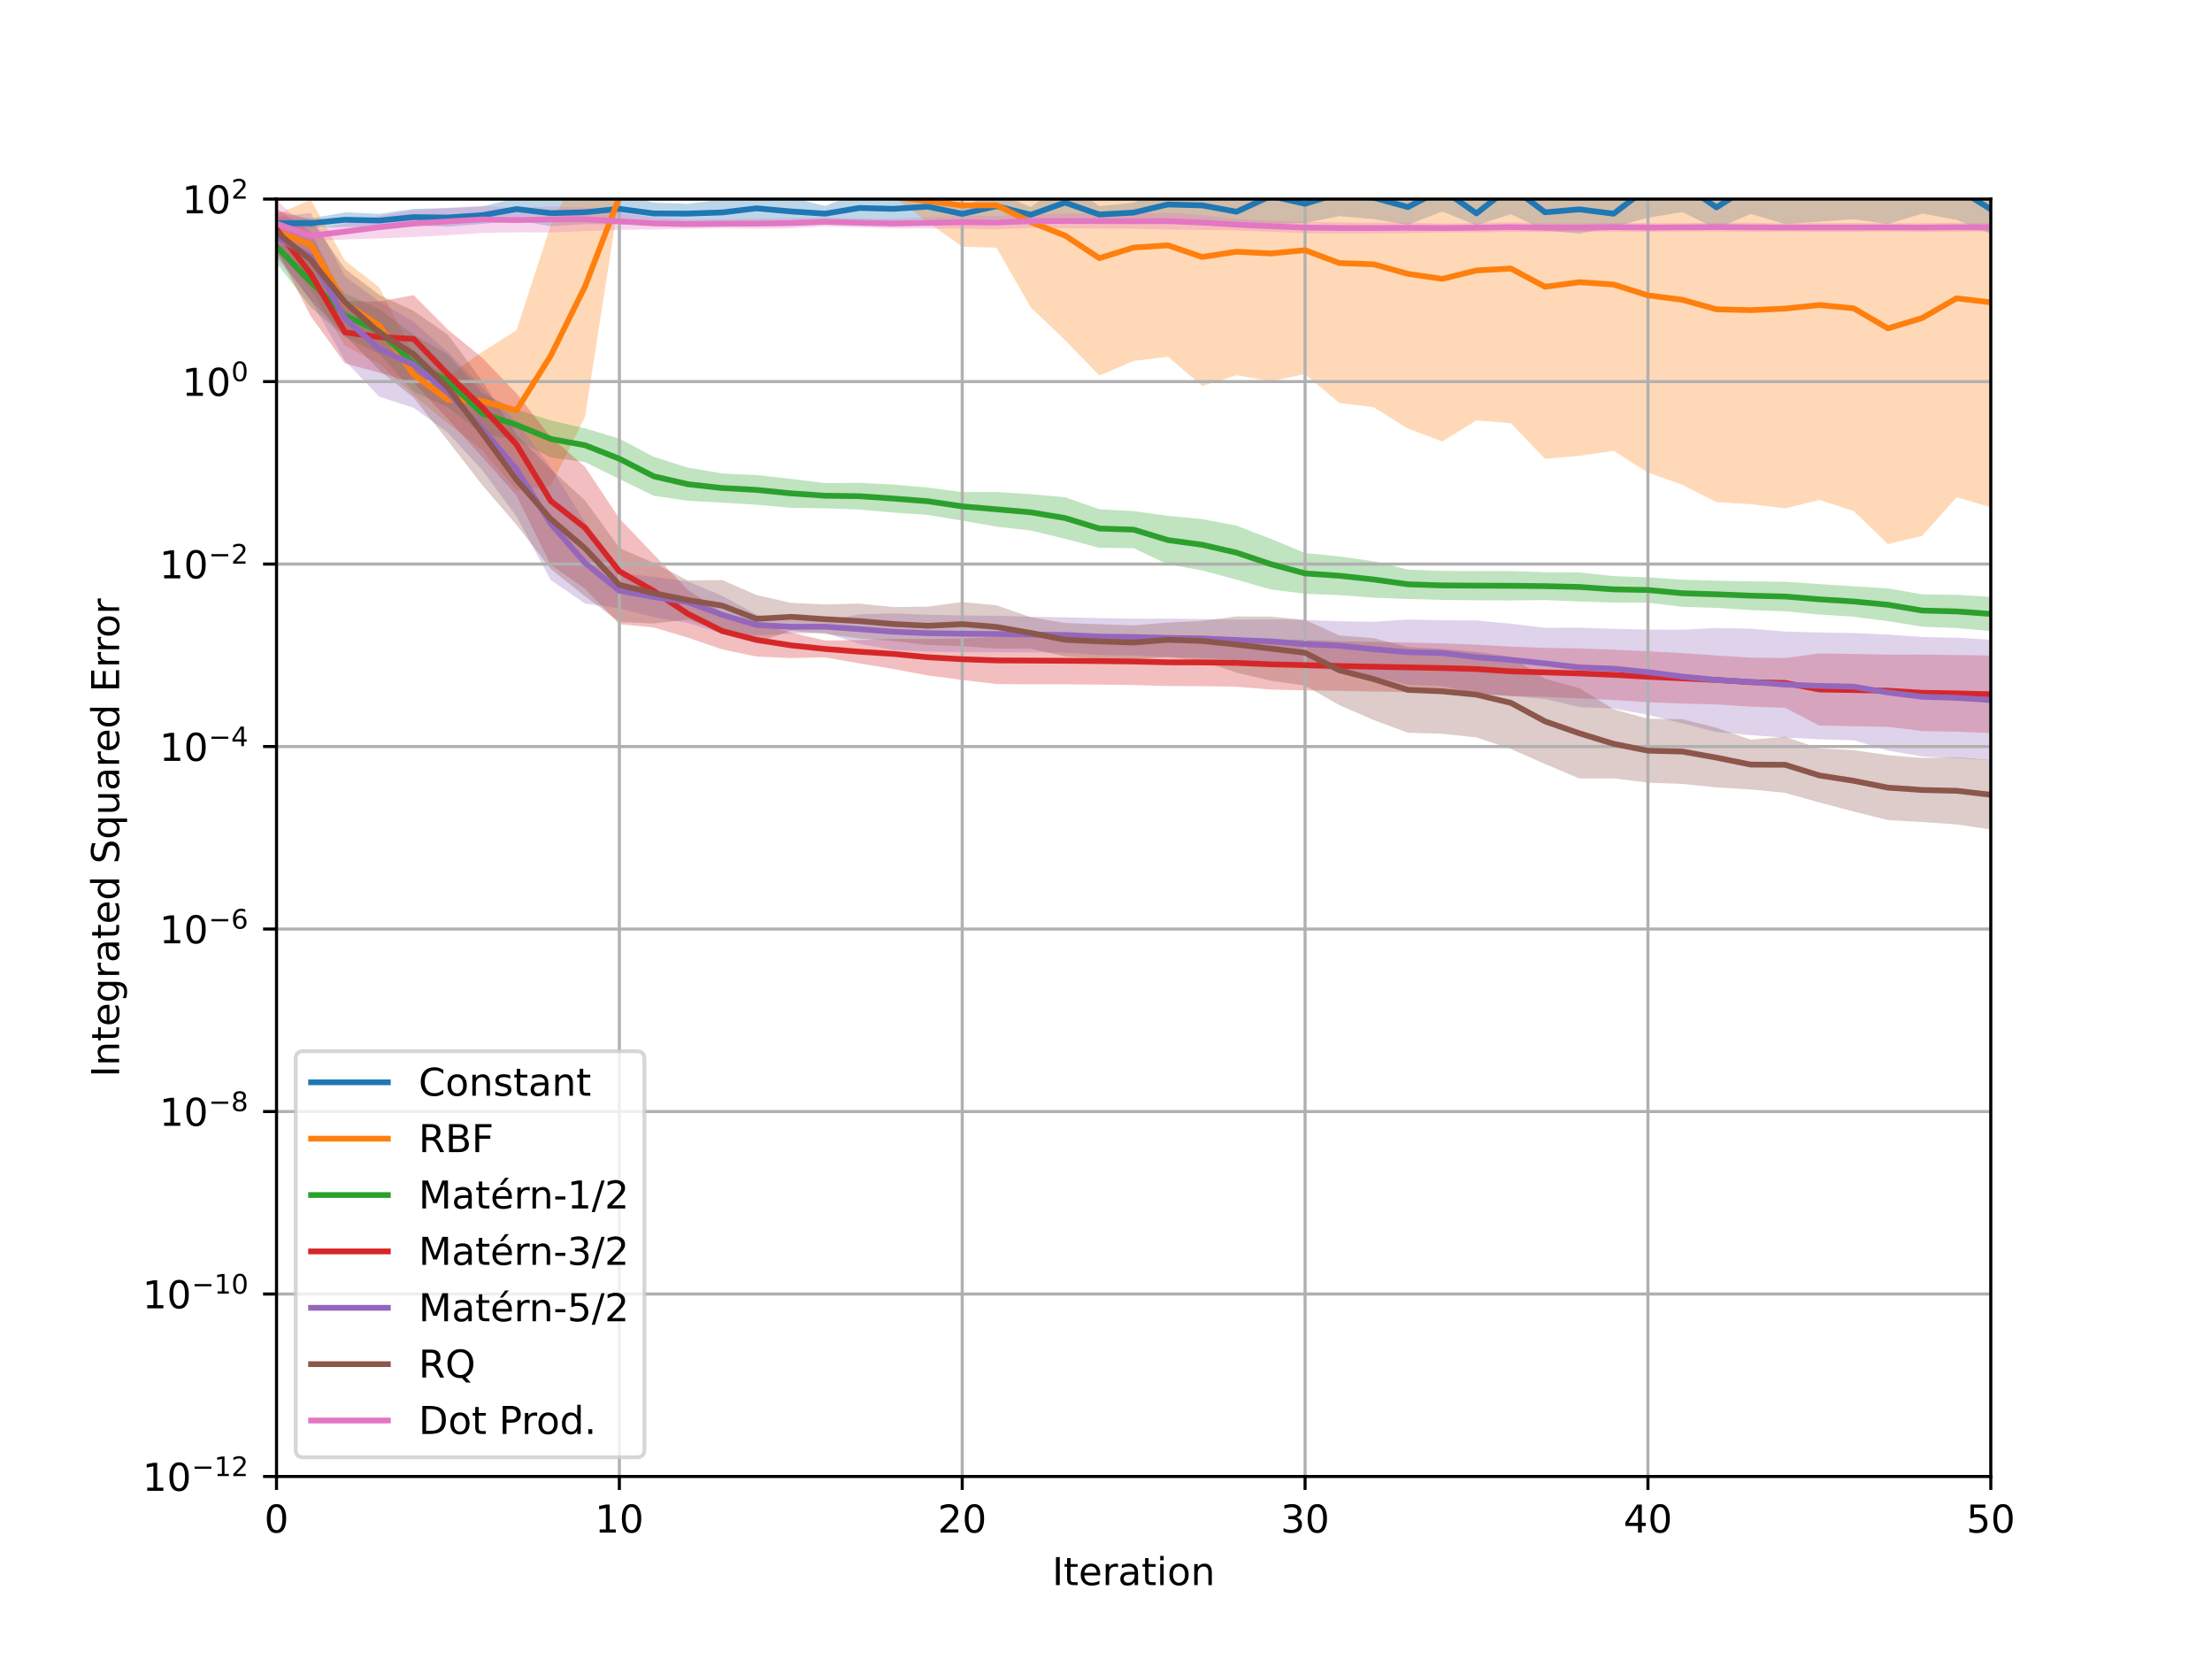 <?xml version="1.0" encoding="utf-8" standalone="no"?>
<!DOCTYPE svg PUBLIC "-//W3C//DTD SVG 1.1//EN"
  "http://www.w3.org/Graphics/SVG/1.1/DTD/svg11.dtd">
<!-- Created with matplotlib (https://matplotlib.org/) -->
<svg height="432pt" version="1.1" viewBox="0 0 576 432" width="576pt" xmlns="http://www.w3.org/2000/svg" xmlns:xlink="http://www.w3.org/1999/xlink">
 <defs>
  <style type="text/css">
*{stroke-linecap:butt;stroke-linejoin:round;}
  </style>
 </defs>
 <g id="figure_1">
  <g id="patch_1">
   <path d="M 0 432 
L 576 432 
L 576 0 
L 0 0 
z
" style="fill:#ffffff;"/>
  </g>
  <g id="axes_1">
   <g id="patch_2">
    <path d="M 72 384.48 
L 518.4 384.48 
L 518.4 51.84 
L 72 51.84 
z
" style="fill:#ffffff;"/>
   </g>
   <g id="PolyCollection_1">
    <path clip-path="url(#p35cf32d1f1)" d="M 72 59.352 
L 72 56.93 
L 80.928 56.882 
L 89.856 55.303 
L 98.784 55.691 
L 107.712 54.379 
L 116.64 54.218 
L 125.568 53.76 
L 134.496 51.562 
L 143.424 52.095 
L 152.352 52.157 
L 161.28 50.379 
L 170.208 52.762 
L 179.136 53.059 
L 188.064 51.936 
L 196.992 50.282 
L 205.92 51.396 
L 214.848 53.633 
L 223.776 50.158 
L 232.704 50.823 
L 241.632 49.194 
L 250.56 53.747 
L 259.488 50.231 
L 268.416 53.894 
L 277.344 47.401 
L 286.272 53.667 
L 295.2 52.792 
L 304.128 48.135 
L 313.056 49.568 
L 321.984 52.229 
L 330.912 43.698 
L 339.84 48.073 
L 348.768 44.387 
L 357.696 45.907 
L 366.624 49.281 
L 375.552 43.547 
L 384.48 52.463 
L 393.408 41.336 
L 402.336 50.52 
L 411.264 48.205 
L 420.192 52.17 
L 429.12 40.968 
L 438.048 40.37 
L 446.976 48.485 
L 455.904 40.952 
L 464.832 42.228 
L 473.76 42.771 
L 482.688 40.107 
L 491.616 41.783 
L 500.544 39.603 
L 509.472 40.599 
L 518.4 48.111 
L 518.4 60.879 
L 518.4 60.879 
L 509.472 57.247 
L 500.544 55.6 
L 491.616 58.354 
L 482.688 57.088 
L 473.76 57.726 
L 464.832 58.376 
L 455.904 55.697 
L 446.976 59.531 
L 438.048 55.237 
L 429.12 56.698 
L 420.192 59.129 
L 411.264 60.831 
L 402.336 60.039 
L 393.408 55.772 
L 384.48 58.677 
L 375.552 55.065 
L 366.624 58.559 
L 357.696 57.051 
L 348.768 56.283 
L 339.84 58.044 
L 330.912 58.405 
L 321.984 58.041 
L 313.056 57.398 
L 304.128 58.354 
L 295.2 57.93 
L 286.272 58.06 
L 277.344 58.097 
L 268.416 57.958 
L 259.488 57.112 
L 250.56 57.66 
L 241.632 58.406 
L 232.704 57.936 
L 223.776 58.152 
L 214.848 57.657 
L 205.92 58.711 
L 196.992 58.205 
L 188.064 58.698 
L 179.136 58.188 
L 170.208 58.406 
L 161.28 58.39 
L 152.352 58.37 
L 143.424 58.927 
L 134.496 57.335 
L 125.568 58.32 
L 116.64 59.055 
L 107.712 58.695 
L 98.784 59.151 
L 89.856 59.148 
L 80.928 59.323 
L 72 59.352 
z
" style="fill:#1f77b4;fill-opacity:0.3;"/>
   </g>
   <g id="PolyCollection_2">
    <path clip-path="url(#p35cf32d1f1)" d="M 72 64.854 
L 72 55.808 
L 80.928 52.029 
L 89.856 67.88 
L 98.784 74.849 
L 107.712 92.145 
L 116.64 97.886 
L 125.568 91.626 
L 134.496 85.944 
L 143.424 58.635 
L 152.352 40.688 
L 161.28 51.272 
L 170.208 51.272 
L 179.136 51.272 
L 188.064 51.273 
L 196.992 51.273 
L 205.92 51.273 
L 214.848 51.273 
L 223.776 51.273 
L 232.704 51.273 
L 241.632 46.789 
L 250.56 42.717 
L 259.488 42.384 
L 268.416 35.579 
L 277.344 34.098 
L 286.272 36.651 
L 295.2 34.951 
L 304.128 34.875 
L 313.056 33.336 
L 321.984 33.36 
L 330.912 32.752 
L 339.84 32.86 
L 348.768 32.06 
L 357.696 31.594 
L 366.624 31.013 
L 375.552 30.263 
L 384.48 31.387 
L 393.408 29.646 
L 402.336 29.845 
L 411.264 28.257 
L 420.192 30.798 
L 429.12 30.775 
L 438.048 29.874 
L 446.976 30.32 
L 455.904 30.226 
L 464.832 28.33 
L 473.76 28.684 
L 482.688 27.502 
L 491.616 29.351 
L 500.544 26.076 
L 509.472 25.876 
L 518.4 25.358 
L 518.4 132.104 
L 518.4 132.104 
L 509.472 129.481 
L 500.544 139.536 
L 491.616 141.671 
L 482.688 133.064 
L 473.76 130.179 
L 464.832 132.383 
L 455.904 131.298 
L 446.976 130.761 
L 438.048 126.248 
L 429.12 123.054 
L 420.192 117.39 
L 411.264 118.696 
L 402.336 119.503 
L 393.408 110.208 
L 384.48 109.46 
L 375.552 114.967 
L 366.624 111.614 
L 357.696 106.043 
L 348.768 104.943 
L 339.84 97.434 
L 330.912 99.256 
L 321.984 97.729 
L 313.056 100.496 
L 304.128 92.897 
L 295.2 93.975 
L 286.272 97.798 
L 277.344 88.59 
L 268.416 80.062 
L 259.488 64.503 
L 250.56 64.258 
L 241.632 57.908 
L 232.704 51.317 
L 223.776 51.317 
L 214.848 51.317 
L 205.92 51.317 
L 196.992 51.317 
L 188.064 51.317 
L 179.136 51.316 
L 170.208 51.316 
L 161.28 51.316 
L 152.352 108.476 
L 143.424 126.563 
L 134.496 127.751 
L 125.568 117.259 
L 116.64 110.321 
L 107.712 102.931 
L 98.784 94.741 
L 89.856 90.091 
L 80.928 75.411 
L 72 64.854 
z
" style="fill:#ff7f0e;fill-opacity:0.3;"/>
   </g>
   <g id="PolyCollection_3">
    <path clip-path="url(#p35cf32d1f1)" d="M 72 68.457 
L 72 59.934 
L 80.928 66.832 
L 89.856 76.457 
L 98.784 80.477 
L 107.712 87.155 
L 116.64 92.304 
L 125.568 102.355 
L 134.496 106.659 
L 143.424 109.476 
L 152.352 111.548 
L 161.28 114.205 
L 170.208 118.951 
L 179.136 121.775 
L 188.064 123.293 
L 196.992 123.704 
L 205.92 124.693 
L 214.848 125.809 
L 223.776 125.733 
L 232.704 126.186 
L 241.632 126.969 
L 250.56 128.149 
L 259.488 128.112 
L 268.416 128.679 
L 277.344 129.49 
L 286.272 132.609 
L 295.2 133.099 
L 304.128 134.321 
L 313.056 135.181 
L 321.984 136.887 
L 330.912 140.318 
L 339.84 144.012 
L 348.768 144.889 
L 357.696 146.168 
L 366.624 148.323 
L 375.552 148.663 
L 384.48 148.701 
L 393.408 148.712 
L 402.336 149.014 
L 411.264 149.074 
L 420.192 150.021 
L 429.12 150.342 
L 438.048 150.941 
L 446.976 151.216 
L 455.904 151.372 
L 464.832 151.494 
L 473.76 152.098 
L 482.688 152.663 
L 491.616 153.212 
L 500.544 154.77 
L 509.472 154.892 
L 518.4 155.404 
L 518.4 164.331 
L 518.4 164.331 
L 509.472 163.536 
L 500.544 163.195 
L 491.616 161.746 
L 482.688 160.587 
L 473.76 160.027 
L 464.832 159.175 
L 455.904 158.858 
L 446.976 158.296 
L 438.048 158.016 
L 429.12 156.931 
L 420.192 156.909 
L 411.264 156.615 
L 402.336 156.248 
L 393.408 156.352 
L 384.48 156.31 
L 375.552 156.211 
L 366.624 155.967 
L 357.696 155.623 
L 348.768 154.959 
L 339.84 154.615 
L 330.912 153.496 
L 321.984 150.933 
L 313.056 148.542 
L 304.128 146.959 
L 295.2 142.746 
L 286.272 142.644 
L 277.344 140.306 
L 268.416 138.14 
L 259.488 137.133 
L 250.56 135.565 
L 241.632 134.091 
L 232.704 133.473 
L 223.776 132.685 
L 214.848 132.362 
L 205.92 132.239 
L 196.992 131.429 
L 188.064 130.876 
L 179.136 130.409 
L 170.208 129.087 
L 161.28 124.722 
L 152.352 120.343 
L 143.424 119.13 
L 134.496 114.609 
L 125.568 112.992 
L 116.64 106.032 
L 107.712 102.054 
L 98.784 92.228 
L 89.856 87.809 
L 80.928 79.991 
L 72 68.457 
z
" style="fill:#2ca02c;fill-opacity:0.3;"/>
   </g>
   <g id="PolyCollection_4">
    <path clip-path="url(#p35cf32d1f1)" d="M 72 65.036 
L 72 54.366 
L 80.928 60.332 
L 89.856 78.467 
L 98.784 78.508 
L 107.712 76.845 
L 116.64 85.856 
L 125.568 93.14 
L 134.496 102.433 
L 143.424 113.839 
L 152.352 121.563 
L 161.28 135.007 
L 170.208 144.36 
L 179.136 153.646 
L 188.064 159.534 
L 196.992 162.305 
L 205.92 164.73 
L 214.848 166.778 
L 223.776 166.668 
L 232.704 166.355 
L 241.632 166.393 
L 250.56 166.256 
L 259.488 165.824 
L 268.416 165.845 
L 277.344 165.933 
L 286.272 166.014 
L 295.2 166.128 
L 304.128 166.292 
L 313.056 166.31 
L 321.984 166.405 
L 330.912 166.411 
L 339.84 166.627 
L 348.768 166.975 
L 357.696 167.153 
L 366.624 167.32 
L 375.552 167.537 
L 384.48 167.867 
L 393.408 168.377 
L 402.336 168.706 
L 411.264 168.846 
L 420.192 169.175 
L 429.12 169.592 
L 438.048 170.068 
L 446.976 170.688 
L 455.904 171.241 
L 464.832 171.352 
L 473.76 170.152 
L 482.688 170.285 
L 491.616 170.456 
L 500.544 170.437 
L 509.472 170.573 
L 518.4 170.692 
L 518.4 190.874 
L 518.4 190.874 
L 509.472 190.525 
L 500.544 190.366 
L 491.616 189.262 
L 482.688 189.104 
L 473.76 188.922 
L 464.832 184.307 
L 455.904 184.027 
L 446.976 183.429 
L 438.048 183.21 
L 429.12 182.863 
L 420.192 182.271 
L 411.264 181.86 
L 402.336 181.448 
L 393.408 181.252 
L 384.48 180.553 
L 375.552 180.375 
L 366.624 180.247 
L 357.696 180.066 
L 348.768 179.891 
L 339.84 179.762 
L 330.912 179.562 
L 321.984 178.815 
L 313.056 178.676 
L 304.128 178.647 
L 295.2 178.38 
L 286.272 178.267 
L 277.344 178.2 
L 268.416 178.19 
L 259.488 178.124 
L 250.56 177.054 
L 241.632 175.907 
L 232.704 174.212 
L 223.776 172.747 
L 214.848 171.189 
L 205.92 171.349 
L 196.992 170.968 
L 188.064 169.098 
L 179.136 166.039 
L 170.208 163.389 
L 161.28 162.529 
L 152.352 153.317 
L 143.424 147.079 
L 134.496 129.074 
L 125.568 118.971 
L 116.64 109.132 
L 107.712 99.655 
L 98.784 97.038 
L 89.856 94.641 
L 80.928 82.347 
L 72 65.036 
z
" style="fill:#d62728;fill-opacity:0.3;"/>
   </g>
   <g id="PolyCollection_5">
    <path clip-path="url(#p35cf32d1f1)" d="M 72 67.031 
L 72 56.412 
L 80.928 55.476 
L 89.856 71.984 
L 98.784 78.511 
L 107.712 83.782 
L 116.64 91.672 
L 125.568 100.894 
L 134.496 109.828 
L 143.424 121.695 
L 152.352 135.999 
L 161.28 149.231 
L 170.208 150.212 
L 179.136 151.412 
L 188.064 155.16 
L 196.992 160.031 
L 205.92 161.463 
L 214.848 161.592 
L 223.776 159.975 
L 232.704 159.717 
L 241.632 160.076 
L 250.56 160.246 
L 259.488 160.354 
L 268.416 160.585 
L 277.344 160.748 
L 286.272 160.951 
L 295.2 161.095 
L 304.128 161.092 
L 313.056 161.188 
L 321.984 161.348 
L 330.912 161.244 
L 339.84 161.427 
L 348.768 161.774 
L 357.696 161.907 
L 366.624 161.326 
L 375.552 161.509 
L 384.48 161.576 
L 393.408 162.411 
L 402.336 163.486 
L 411.264 163.45 
L 420.192 163.743 
L 429.12 163.93 
L 438.048 163.984 
L 446.976 163.531 
L 455.904 163.705 
L 464.832 164.461 
L 473.76 164.694 
L 482.688 164.842 
L 491.616 165.236 
L 500.544 165.866 
L 509.472 166.063 
L 518.4 166.594 
L 518.4 198.003 
L 518.4 198.003 
L 509.472 197.366 
L 500.544 197.003 
L 491.616 195.432 
L 482.688 192.762 
L 473.76 192.508 
L 464.832 192.067 
L 455.904 191.435 
L 446.976 190.597 
L 438.048 188.348 
L 429.12 186.131 
L 420.192 184.503 
L 411.264 184.122 
L 402.336 182.013 
L 393.408 181.217 
L 384.48 180.704 
L 375.552 178.592 
L 366.624 178.324 
L 357.696 176.178 
L 348.768 174.519 
L 339.84 174.073 
L 330.912 172.78 
L 321.984 171.964 
L 313.056 171.285 
L 304.128 171.118 
L 295.2 170.664 
L 286.272 170.573 
L 277.344 169.941 
L 268.416 169.878 
L 259.488 169.835 
L 250.56 169.808 
L 241.632 169.678 
L 232.704 169.295 
L 223.776 167.664 
L 214.848 164.784 
L 205.92 164.979 
L 196.992 165.427 
L 188.064 165.03 
L 179.136 162.228 
L 170.208 160.686 
L 161.28 158.42 
L 152.352 157.184 
L 143.424 151.045 
L 134.496 134.487 
L 125.568 122.392 
L 116.64 112.698 
L 107.712 106.179 
L 98.784 103.307 
L 89.856 93.968 
L 80.928 78.208 
L 72 67.031 
z
" style="fill:#9467bd;fill-opacity:0.3;"/>
   </g>
   <g id="PolyCollection_6">
    <path clip-path="url(#p35cf32d1f1)" d="M 72 66.149 
L 72 54.783 
L 80.928 57.178 
L 89.856 70.023 
L 98.784 76.81 
L 107.712 80.949 
L 116.64 87.174 
L 125.568 99.213 
L 134.496 113.187 
L 143.424 122.149 
L 152.352 130.313 
L 161.28 142.685 
L 170.208 146.596 
L 179.136 151.159 
L 188.064 151.036 
L 196.992 154.952 
L 205.92 156.968 
L 214.848 157.406 
L 223.776 157.179 
L 232.704 158.086 
L 241.632 157.955 
L 250.56 156.775 
L 259.488 157.61 
L 268.416 160.73 
L 277.344 162.227 
L 286.272 162.549 
L 295.2 162.863 
L 304.128 162.109 
L 313.056 161.67 
L 321.984 160.516 
L 330.912 160.551 
L 339.84 161.422 
L 348.768 165.47 
L 357.696 166.181 
L 366.624 168.496 
L 375.552 168.961 
L 384.48 169.771 
L 393.408 171.015 
L 402.336 176.748 
L 411.264 179.2 
L 420.192 184.703 
L 429.12 187.156 
L 438.048 187.265 
L 446.976 189.54 
L 455.904 192.62 
L 464.832 191.831 
L 473.76 194.9 
L 482.688 195.326 
L 491.616 196.64 
L 500.544 197.371 
L 509.472 197.173 
L 518.4 197.917 
L 518.4 215.999 
L 518.4 215.999 
L 509.472 214.671 
L 500.544 214.054 
L 491.616 213.555 
L 482.688 211.319 
L 473.76 208.957 
L 464.832 206.464 
L 455.904 205.578 
L 446.976 205.04 
L 438.048 204.134 
L 429.12 203.797 
L 420.192 202.687 
L 411.264 202.713 
L 402.336 198.947 
L 393.408 195.033 
L 384.48 192.016 
L 375.552 191.076 
L 366.624 190.796 
L 357.696 187.494 
L 348.768 183.628 
L 339.84 178.534 
L 330.912 177.258 
L 321.984 175.146 
L 313.056 172.144 
L 304.128 171.089 
L 295.2 171.744 
L 286.272 171.49 
L 277.344 170.941 
L 268.416 168.916 
L 259.488 168.889 
L 250.56 168.266 
L 241.632 167.956 
L 232.704 166.912 
L 223.776 166.278 
L 214.848 165.056 
L 205.92 164.28 
L 196.992 167.343 
L 188.064 164.362 
L 179.136 161.365 
L 170.208 162.35 
L 161.28 161.937 
L 152.352 155.266 
L 143.424 148.166 
L 134.496 136.676 
L 125.568 126.311 
L 116.64 114.777 
L 107.712 103.559 
L 98.784 96.416 
L 89.856 87.394 
L 80.928 78.228 
L 72 66.149 
z
" style="fill:#8c564b;fill-opacity:0.3;"/>
   </g>
   <g id="PolyCollection_7">
    <path clip-path="url(#p35cf32d1f1)" d="M 72 64.311 
L 72 52.164 
L 80.928 60.106 
L 89.856 58.24 
L 98.784 56.245 
L 107.712 54.719 
L 116.64 54.073 
L 125.568 53.627 
L 134.496 54.137 
L 143.424 53.744 
L 152.352 53.99 
L 161.28 55.419 
L 170.208 56.562 
L 179.136 57.139 
L 188.064 57.065 
L 196.992 56.885 
L 205.92 56.761 
L 214.848 56.599 
L 223.776 56.86 
L 232.704 56.96 
L 241.632 56.586 
L 250.56 56.175 
L 259.488 56.195 
L 268.416 55.813 
L 277.344 55.627 
L 286.272 55.609 
L 295.2 55.655 
L 304.128 55.368 
L 313.056 56.016 
L 321.984 57.008 
L 330.912 57.481 
L 339.84 57.752 
L 348.768 57.919 
L 357.696 57.971 
L 366.624 57.954 
L 375.552 58.212 
L 384.48 58.083 
L 393.408 57.881 
L 402.336 58.146 
L 411.264 58.188 
L 420.192 57.978 
L 429.12 58.108 
L 438.048 58.091 
L 446.976 57.996 
L 455.904 57.982 
L 464.832 58.204 
L 473.76 58.055 
L 482.688 58.079 
L 491.616 58.106 
L 500.544 58.117 
L 509.472 57.988 
L 518.4 58.152 
L 518.4 60.261 
L 518.4 60.261 
L 509.472 60.352 
L 500.544 60.397 
L 491.616 60.315 
L 482.688 60.376 
L 473.76 60.399 
L 464.832 60.293 
L 455.904 60.417 
L 446.976 60.278 
L 438.048 60.307 
L 429.12 60.393 
L 420.192 60.32 
L 411.264 60.372 
L 402.336 60.42 
L 393.408 60.414 
L 384.48 60.498 
L 375.552 60.534 
L 366.624 60.69 
L 357.696 60.798 
L 348.768 60.82 
L 339.84 60.786 
L 330.912 60.353 
L 321.984 59.99 
L 313.056 59.898 
L 304.128 59.78 
L 295.2 59.557 
L 286.272 59.528 
L 277.344 59.439 
L 268.416 59.332 
L 259.488 59.711 
L 250.56 59.54 
L 241.632 59.495 
L 232.704 59.445 
L 223.776 59.169 
L 214.848 58.911 
L 205.92 59.427 
L 196.992 59.575 
L 188.064 59.415 
L 179.136 59.564 
L 170.208 59.756 
L 161.28 59.846 
L 152.352 60.173 
L 143.424 60.526 
L 134.496 60.483 
L 125.568 60.66 
L 116.64 61.241 
L 107.712 61.721 
L 98.784 62.078 
L 89.856 62.356 
L 80.928 62.702 
L 72 64.311 
z
" style="fill:#e377c2;fill-opacity:0.3;"/>
   </g>
   <g id="matplotlib.axis_1">
    <g id="xtick_1">
     <g id="line2d_1">
      <path clip-path="url(#p35cf32d1f1)" d="M 72 384.48 
L 72 51.84 
" style="fill:none;stroke:#b0b0b0;stroke-linecap:square;stroke-width:0.8;"/>
     </g>
     <g id="line2d_2">
      <defs>
       <path d="M 0 0 
L 0 3.5 
" id="m07737a8b8f" style="stroke:#000000;stroke-width:0.8;"/>
      </defs>
      <g>
       <use style="stroke:#000000;stroke-width:0.8;" x="72" xlink:href="#m07737a8b8f" y="384.48"/>
      </g>
     </g>
     <g id="text_1">
      <!-- 0 -->
      <defs>
       <path d="M 31.781 66.406 
Q 24.172 66.406 20.328 58.906 
Q 16.5 51.422 16.5 36.375 
Q 16.5 21.391 20.328 13.891 
Q 24.172 6.391 31.781 6.391 
Q 39.453 6.391 43.281 13.891 
Q 47.125 21.391 47.125 36.375 
Q 47.125 51.422 43.281 58.906 
Q 39.453 66.406 31.781 66.406 
z
M 31.781 74.219 
Q 44.047 74.219 50.516 64.516 
Q 56.984 54.828 56.984 36.375 
Q 56.984 17.969 50.516 8.266 
Q 44.047 -1.422 31.781 -1.422 
Q 19.531 -1.422 13.062 8.266 
Q 6.594 17.969 6.594 36.375 
Q 6.594 54.828 13.062 64.516 
Q 19.531 74.219 31.781 74.219 
z
" id="DejaVuSans-48"/>
      </defs>
      <g transform="translate(68.819 399.078)scale(0.1 -0.1)">
       <use xlink:href="#DejaVuSans-48"/>
      </g>
     </g>
    </g>
    <g id="xtick_2">
     <g id="line2d_3">
      <path clip-path="url(#p35cf32d1f1)" d="M 161.28 384.48 
L 161.28 51.84 
" style="fill:none;stroke:#b0b0b0;stroke-linecap:square;stroke-width:0.8;"/>
     </g>
     <g id="line2d_4">
      <g>
       <use style="stroke:#000000;stroke-width:0.8;" x="161.28" xlink:href="#m07737a8b8f" y="384.48"/>
      </g>
     </g>
     <g id="text_2">
      <!-- 10 -->
      <defs>
       <path d="M 12.406 8.297 
L 28.516 8.297 
L 28.516 63.922 
L 10.984 60.406 
L 10.984 69.391 
L 28.422 72.906 
L 38.281 72.906 
L 38.281 8.297 
L 54.391 8.297 
L 54.391 0 
L 12.406 0 
z
" id="DejaVuSans-49"/>
      </defs>
      <g transform="translate(154.917 399.078)scale(0.1 -0.1)">
       <use xlink:href="#DejaVuSans-49"/>
       <use x="63.623" xlink:href="#DejaVuSans-48"/>
      </g>
     </g>
    </g>
    <g id="xtick_3">
     <g id="line2d_5">
      <path clip-path="url(#p35cf32d1f1)" d="M 250.56 384.48 
L 250.56 51.84 
" style="fill:none;stroke:#b0b0b0;stroke-linecap:square;stroke-width:0.8;"/>
     </g>
     <g id="line2d_6">
      <g>
       <use style="stroke:#000000;stroke-width:0.8;" x="250.56" xlink:href="#m07737a8b8f" y="384.48"/>
      </g>
     </g>
     <g id="text_3">
      <!-- 20 -->
      <defs>
       <path d="M 19.188 8.297 
L 53.609 8.297 
L 53.609 0 
L 7.328 0 
L 7.328 8.297 
Q 12.938 14.109 22.625 23.891 
Q 32.328 33.688 34.812 36.531 
Q 39.547 41.844 41.422 45.531 
Q 43.312 49.219 43.312 52.781 
Q 43.312 58.594 39.234 62.25 
Q 35.156 65.922 28.609 65.922 
Q 23.969 65.922 18.812 64.312 
Q 13.672 62.703 7.812 59.422 
L 7.812 69.391 
Q 13.766 71.781 18.938 73 
Q 24.125 74.219 28.422 74.219 
Q 39.75 74.219 46.484 68.547 
Q 53.219 62.891 53.219 53.422 
Q 53.219 48.922 51.531 44.891 
Q 49.859 40.875 45.406 35.406 
Q 44.188 33.984 37.641 27.219 
Q 31.109 20.453 19.188 8.297 
z
" id="DejaVuSans-50"/>
      </defs>
      <g transform="translate(244.197 399.078)scale(0.1 -0.1)">
       <use xlink:href="#DejaVuSans-50"/>
       <use x="63.623" xlink:href="#DejaVuSans-48"/>
      </g>
     </g>
    </g>
    <g id="xtick_4">
     <g id="line2d_7">
      <path clip-path="url(#p35cf32d1f1)" d="M 339.84 384.48 
L 339.84 51.84 
" style="fill:none;stroke:#b0b0b0;stroke-linecap:square;stroke-width:0.8;"/>
     </g>
     <g id="line2d_8">
      <g>
       <use style="stroke:#000000;stroke-width:0.8;" x="339.84" xlink:href="#m07737a8b8f" y="384.48"/>
      </g>
     </g>
     <g id="text_4">
      <!-- 30 -->
      <defs>
       <path d="M 40.578 39.312 
Q 47.656 37.797 51.625 33 
Q 55.609 28.219 55.609 21.188 
Q 55.609 10.406 48.188 4.484 
Q 40.766 -1.422 27.094 -1.422 
Q 22.516 -1.422 17.656 -0.516 
Q 12.797 0.391 7.625 2.203 
L 7.625 11.719 
Q 11.719 9.328 16.594 8.109 
Q 21.484 6.891 26.812 6.891 
Q 36.078 6.891 40.938 10.547 
Q 45.797 14.203 45.797 21.188 
Q 45.797 27.641 41.281 31.266 
Q 36.766 34.906 28.719 34.906 
L 20.219 34.906 
L 20.219 43.016 
L 29.109 43.016 
Q 36.375 43.016 40.234 45.922 
Q 44.094 48.828 44.094 54.297 
Q 44.094 59.906 40.109 62.906 
Q 36.141 65.922 28.719 65.922 
Q 24.656 65.922 20.016 65.031 
Q 15.375 64.156 9.812 62.312 
L 9.812 71.094 
Q 15.438 72.656 20.344 73.438 
Q 25.25 74.219 29.594 74.219 
Q 40.828 74.219 47.359 69.109 
Q 53.906 64.016 53.906 55.328 
Q 53.906 49.266 50.438 45.094 
Q 46.969 40.922 40.578 39.312 
z
" id="DejaVuSans-51"/>
      </defs>
      <g transform="translate(333.478 399.078)scale(0.1 -0.1)">
       <use xlink:href="#DejaVuSans-51"/>
       <use x="63.623" xlink:href="#DejaVuSans-48"/>
      </g>
     </g>
    </g>
    <g id="xtick_5">
     <g id="line2d_9">
      <path clip-path="url(#p35cf32d1f1)" d="M 429.12 384.48 
L 429.12 51.84 
" style="fill:none;stroke:#b0b0b0;stroke-linecap:square;stroke-width:0.8;"/>
     </g>
     <g id="line2d_10">
      <g>
       <use style="stroke:#000000;stroke-width:0.8;" x="429.12" xlink:href="#m07737a8b8f" y="384.48"/>
      </g>
     </g>
     <g id="text_5">
      <!-- 40 -->
      <defs>
       <path d="M 37.797 64.312 
L 12.891 25.391 
L 37.797 25.391 
z
M 35.203 72.906 
L 47.609 72.906 
L 47.609 25.391 
L 58.016 25.391 
L 58.016 17.188 
L 47.609 17.188 
L 47.609 0 
L 37.797 0 
L 37.797 17.188 
L 4.891 17.188 
L 4.891 26.703 
z
" id="DejaVuSans-52"/>
      </defs>
      <g transform="translate(422.757 399.078)scale(0.1 -0.1)">
       <use xlink:href="#DejaVuSans-52"/>
       <use x="63.623" xlink:href="#DejaVuSans-48"/>
      </g>
     </g>
    </g>
    <g id="xtick_6">
     <g id="line2d_11">
      <path clip-path="url(#p35cf32d1f1)" d="M 518.4 384.48 
L 518.4 51.84 
" style="fill:none;stroke:#b0b0b0;stroke-linecap:square;stroke-width:0.8;"/>
     </g>
     <g id="line2d_12">
      <g>
       <use style="stroke:#000000;stroke-width:0.8;" x="518.4" xlink:href="#m07737a8b8f" y="384.48"/>
      </g>
     </g>
     <g id="text_6">
      <!-- 50 -->
      <defs>
       <path d="M 10.797 72.906 
L 49.516 72.906 
L 49.516 64.594 
L 19.828 64.594 
L 19.828 46.734 
Q 21.969 47.469 24.109 47.828 
Q 26.266 48.188 28.422 48.188 
Q 40.625 48.188 47.75 41.5 
Q 54.891 34.812 54.891 23.391 
Q 54.891 11.625 47.562 5.094 
Q 40.234 -1.422 26.906 -1.422 
Q 22.312 -1.422 17.547 -0.641 
Q 12.797 0.141 7.719 1.703 
L 7.719 11.625 
Q 12.109 9.234 16.797 8.062 
Q 21.484 6.891 26.703 6.891 
Q 35.156 6.891 40.078 11.328 
Q 45.016 15.766 45.016 23.391 
Q 45.016 31 40.078 35.438 
Q 35.156 39.891 26.703 39.891 
Q 22.75 39.891 18.812 39.016 
Q 14.891 38.141 10.797 36.281 
z
" id="DejaVuSans-53"/>
      </defs>
      <g transform="translate(512.038 399.078)scale(0.1 -0.1)">
       <use xlink:href="#DejaVuSans-53"/>
       <use x="63.623" xlink:href="#DejaVuSans-48"/>
      </g>
     </g>
    </g>
    <g id="text_7">
     <!-- Iteration -->
     <defs>
      <path d="M 9.812 72.906 
L 19.672 72.906 
L 19.672 0 
L 9.812 0 
z
" id="DejaVuSans-73"/>
      <path d="M 18.312 70.219 
L 18.312 54.688 
L 36.812 54.688 
L 36.812 47.703 
L 18.312 47.703 
L 18.312 18.016 
Q 18.312 11.328 20.141 9.422 
Q 21.969 7.516 27.594 7.516 
L 36.812 7.516 
L 36.812 0 
L 27.594 0 
Q 17.188 0 13.234 3.875 
Q 9.281 7.766 9.281 18.016 
L 9.281 47.703 
L 2.688 47.703 
L 2.688 54.688 
L 9.281 54.688 
L 9.281 70.219 
z
" id="DejaVuSans-116"/>
      <path d="M 56.203 29.594 
L 56.203 25.203 
L 14.891 25.203 
Q 15.484 15.922 20.484 11.062 
Q 25.484 6.203 34.422 6.203 
Q 39.594 6.203 44.453 7.469 
Q 49.312 8.734 54.109 11.281 
L 54.109 2.781 
Q 49.266 0.734 44.188 -0.344 
Q 39.109 -1.422 33.891 -1.422 
Q 20.797 -1.422 13.156 6.188 
Q 5.516 13.812 5.516 26.812 
Q 5.516 40.234 12.766 48.109 
Q 20.016 56 32.328 56 
Q 43.359 56 49.781 48.891 
Q 56.203 41.797 56.203 29.594 
z
M 47.219 32.234 
Q 47.125 39.594 43.094 43.984 
Q 39.062 48.391 32.422 48.391 
Q 24.906 48.391 20.391 44.141 
Q 15.875 39.891 15.188 32.172 
z
" id="DejaVuSans-101"/>
      <path d="M 41.109 46.297 
Q 39.594 47.172 37.812 47.578 
Q 36.031 48 33.891 48 
Q 26.266 48 22.188 43.047 
Q 18.109 38.094 18.109 28.812 
L 18.109 0 
L 9.078 0 
L 9.078 54.688 
L 18.109 54.688 
L 18.109 46.188 
Q 20.953 51.172 25.484 53.578 
Q 30.031 56 36.531 56 
Q 37.453 56 38.578 55.875 
Q 39.703 55.766 41.062 55.516 
z
" id="DejaVuSans-114"/>
      <path d="M 34.281 27.484 
Q 23.391 27.484 19.188 25 
Q 14.984 22.516 14.984 16.5 
Q 14.984 11.719 18.141 8.906 
Q 21.297 6.109 26.703 6.109 
Q 34.188 6.109 38.703 11.406 
Q 43.219 16.703 43.219 25.484 
L 43.219 27.484 
z
M 52.203 31.203 
L 52.203 0 
L 43.219 0 
L 43.219 8.297 
Q 40.141 3.328 35.547 0.953 
Q 30.953 -1.422 24.312 -1.422 
Q 15.922 -1.422 10.953 3.297 
Q 6 8.016 6 15.922 
Q 6 25.141 12.172 29.828 
Q 18.359 34.516 30.609 34.516 
L 43.219 34.516 
L 43.219 35.406 
Q 43.219 41.609 39.141 45 
Q 35.062 48.391 27.688 48.391 
Q 23 48.391 18.547 47.266 
Q 14.109 46.141 10.016 43.891 
L 10.016 52.203 
Q 14.938 54.109 19.578 55.047 
Q 24.219 56 28.609 56 
Q 40.484 56 46.344 49.844 
Q 52.203 43.703 52.203 31.203 
z
" id="DejaVuSans-97"/>
      <path d="M 9.422 54.688 
L 18.406 54.688 
L 18.406 0 
L 9.422 0 
z
M 9.422 75.984 
L 18.406 75.984 
L 18.406 64.594 
L 9.422 64.594 
z
" id="DejaVuSans-105"/>
      <path d="M 30.609 48.391 
Q 23.391 48.391 19.188 42.75 
Q 14.984 37.109 14.984 27.297 
Q 14.984 17.484 19.156 11.844 
Q 23.344 6.203 30.609 6.203 
Q 37.797 6.203 41.984 11.859 
Q 46.188 17.531 46.188 27.297 
Q 46.188 37.016 41.984 42.703 
Q 37.797 48.391 30.609 48.391 
z
M 30.609 56 
Q 42.328 56 49.016 48.375 
Q 55.719 40.766 55.719 27.297 
Q 55.719 13.875 49.016 6.219 
Q 42.328 -1.422 30.609 -1.422 
Q 18.844 -1.422 12.172 6.219 
Q 5.516 13.875 5.516 27.297 
Q 5.516 40.766 12.172 48.375 
Q 18.844 56 30.609 56 
z
" id="DejaVuSans-111"/>
      <path d="M 54.891 33.016 
L 54.891 0 
L 45.906 0 
L 45.906 32.719 
Q 45.906 40.484 42.875 44.328 
Q 39.844 48.188 33.797 48.188 
Q 26.516 48.188 22.312 43.547 
Q 18.109 38.922 18.109 30.906 
L 18.109 0 
L 9.078 0 
L 9.078 54.688 
L 18.109 54.688 
L 18.109 46.188 
Q 21.344 51.125 25.703 53.562 
Q 30.078 56 35.797 56 
Q 45.219 56 50.047 50.172 
Q 54.891 44.344 54.891 33.016 
z
" id="DejaVuSans-110"/>
     </defs>
     <g transform="translate(273.991 412.757)scale(0.1 -0.1)">
      <use xlink:href="#DejaVuSans-73"/>
      <use x="29.492" xlink:href="#DejaVuSans-116"/>
      <use x="68.701" xlink:href="#DejaVuSans-101"/>
      <use x="130.225" xlink:href="#DejaVuSans-114"/>
      <use x="171.338" xlink:href="#DejaVuSans-97"/>
      <use x="232.617" xlink:href="#DejaVuSans-116"/>
      <use x="271.826" xlink:href="#DejaVuSans-105"/>
      <use x="299.609" xlink:href="#DejaVuSans-111"/>
      <use x="360.791" xlink:href="#DejaVuSans-110"/>
     </g>
    </g>
   </g>
   <g id="matplotlib.axis_2">
    <g id="ytick_1">
     <g id="line2d_13">
      <path clip-path="url(#p35cf32d1f1)" d="M 72 384.48 
L 518.4 384.48 
" style="fill:none;stroke:#b0b0b0;stroke-linecap:square;stroke-width:0.8;"/>
     </g>
     <g id="line2d_14">
      <defs>
       <path d="M 0 0 
L -3.5 0 
" id="mb4f80be346" style="stroke:#000000;stroke-width:0.8;"/>
      </defs>
      <g>
       <use style="stroke:#000000;stroke-width:0.8;" x="72" xlink:href="#mb4f80be346" y="384.48"/>
      </g>
     </g>
     <g id="text_8">
      <!-- $\mathdefault{10^{-12}}$ -->
      <defs>
       <path d="M 10.594 35.5 
L 73.188 35.5 
L 73.188 27.203 
L 10.594 27.203 
z
" id="DejaVuSans-8722"/>
      </defs>
      <g transform="translate(37.1 388.279)scale(0.1 -0.1)">
       <use transform="translate(0 0.766)" xlink:href="#DejaVuSans-49"/>
       <use transform="translate(63.623 0.766)" xlink:href="#DejaVuSans-48"/>
       <use transform="translate(128.203 39.047)scale(0.7)" xlink:href="#DejaVuSans-8722"/>
       <use transform="translate(186.855 39.047)scale(0.7)" xlink:href="#DejaVuSans-49"/>
       <use transform="translate(231.392 39.047)scale(0.7)" xlink:href="#DejaVuSans-50"/>
      </g>
     </g>
    </g>
    <g id="ytick_2">
     <g id="line2d_15">
      <path clip-path="url(#p35cf32d1f1)" d="M 72 336.96 
L 518.4 336.96 
" style="fill:none;stroke:#b0b0b0;stroke-linecap:square;stroke-width:0.8;"/>
     </g>
     <g id="line2d_16">
      <g>
       <use style="stroke:#000000;stroke-width:0.8;" x="72" xlink:href="#mb4f80be346" y="336.96"/>
      </g>
     </g>
     <g id="text_9">
      <!-- $\mathdefault{10^{-10}}$ -->
      <g transform="translate(37.1 340.759)scale(0.1 -0.1)">
       <use transform="translate(0 0.766)" xlink:href="#DejaVuSans-49"/>
       <use transform="translate(63.623 0.766)" xlink:href="#DejaVuSans-48"/>
       <use transform="translate(128.203 39.047)scale(0.7)" xlink:href="#DejaVuSans-8722"/>
       <use transform="translate(186.855 39.047)scale(0.7)" xlink:href="#DejaVuSans-49"/>
       <use transform="translate(231.392 39.047)scale(0.7)" xlink:href="#DejaVuSans-48"/>
      </g>
     </g>
    </g>
    <g id="ytick_3">
     <g id="line2d_17">
      <path clip-path="url(#p35cf32d1f1)" d="M 72 289.44 
L 518.4 289.44 
" style="fill:none;stroke:#b0b0b0;stroke-linecap:square;stroke-width:0.8;"/>
     </g>
     <g id="line2d_18">
      <g>
       <use style="stroke:#000000;stroke-width:0.8;" x="72" xlink:href="#mb4f80be346" y="289.44"/>
      </g>
     </g>
     <g id="text_10">
      <!-- $\mathdefault{10^{-8}}$ -->
      <defs>
       <path d="M 31.781 34.625 
Q 24.75 34.625 20.719 30.859 
Q 16.703 27.094 16.703 20.516 
Q 16.703 13.922 20.719 10.156 
Q 24.75 6.391 31.781 6.391 
Q 38.812 6.391 42.859 10.172 
Q 46.922 13.969 46.922 20.516 
Q 46.922 27.094 42.891 30.859 
Q 38.875 34.625 31.781 34.625 
z
M 21.922 38.812 
Q 15.578 40.375 12.031 44.719 
Q 8.5 49.078 8.5 55.328 
Q 8.5 64.062 14.719 69.141 
Q 20.953 74.219 31.781 74.219 
Q 42.672 74.219 48.875 69.141 
Q 55.078 64.062 55.078 55.328 
Q 55.078 49.078 51.531 44.719 
Q 48 40.375 41.703 38.812 
Q 48.828 37.156 52.797 32.312 
Q 56.781 27.484 56.781 20.516 
Q 56.781 9.906 50.312 4.234 
Q 43.844 -1.422 31.781 -1.422 
Q 19.734 -1.422 13.25 4.234 
Q 6.781 9.906 6.781 20.516 
Q 6.781 27.484 10.781 32.312 
Q 14.797 37.156 21.922 38.812 
z
M 18.312 54.391 
Q 18.312 48.734 21.844 45.562 
Q 25.391 42.391 31.781 42.391 
Q 38.141 42.391 41.719 45.562 
Q 45.312 48.734 45.312 54.391 
Q 45.312 60.062 41.719 63.234 
Q 38.141 66.406 31.781 66.406 
Q 25.391 66.406 21.844 63.234 
Q 18.312 60.062 18.312 54.391 
z
" id="DejaVuSans-56"/>
      </defs>
      <g transform="translate(41.5 293.239)scale(0.1 -0.1)">
       <use transform="translate(0 0.766)" xlink:href="#DejaVuSans-49"/>
       <use transform="translate(63.623 0.766)" xlink:href="#DejaVuSans-48"/>
       <use transform="translate(128.203 39.047)scale(0.7)" xlink:href="#DejaVuSans-8722"/>
       <use transform="translate(186.855 39.047)scale(0.7)" xlink:href="#DejaVuSans-56"/>
      </g>
     </g>
    </g>
    <g id="ytick_4">
     <g id="line2d_19">
      <path clip-path="url(#p35cf32d1f1)" d="M 72 241.92 
L 518.4 241.92 
" style="fill:none;stroke:#b0b0b0;stroke-linecap:square;stroke-width:0.8;"/>
     </g>
     <g id="line2d_20">
      <g>
       <use style="stroke:#000000;stroke-width:0.8;" x="72" xlink:href="#mb4f80be346" y="241.92"/>
      </g>
     </g>
     <g id="text_11">
      <!-- $\mathdefault{10^{-6}}$ -->
      <defs>
       <path d="M 33.016 40.375 
Q 26.375 40.375 22.484 35.828 
Q 18.609 31.297 18.609 23.391 
Q 18.609 15.531 22.484 10.953 
Q 26.375 6.391 33.016 6.391 
Q 39.656 6.391 43.531 10.953 
Q 47.406 15.531 47.406 23.391 
Q 47.406 31.297 43.531 35.828 
Q 39.656 40.375 33.016 40.375 
z
M 52.594 71.297 
L 52.594 62.312 
Q 48.875 64.062 45.094 64.984 
Q 41.312 65.922 37.594 65.922 
Q 27.828 65.922 22.672 59.328 
Q 17.531 52.734 16.797 39.406 
Q 19.672 43.656 24.016 45.922 
Q 28.375 48.188 33.594 48.188 
Q 44.578 48.188 50.953 41.516 
Q 57.328 34.859 57.328 23.391 
Q 57.328 12.156 50.688 5.359 
Q 44.047 -1.422 33.016 -1.422 
Q 20.359 -1.422 13.672 8.266 
Q 6.984 17.969 6.984 36.375 
Q 6.984 53.656 15.188 63.938 
Q 23.391 74.219 37.203 74.219 
Q 40.922 74.219 44.703 73.484 
Q 48.484 72.75 52.594 71.297 
z
" id="DejaVuSans-54"/>
      </defs>
      <g transform="translate(41.5 245.719)scale(0.1 -0.1)">
       <use transform="translate(0 0.766)" xlink:href="#DejaVuSans-49"/>
       <use transform="translate(63.623 0.766)" xlink:href="#DejaVuSans-48"/>
       <use transform="translate(128.203 39.047)scale(0.7)" xlink:href="#DejaVuSans-8722"/>
       <use transform="translate(186.855 39.047)scale(0.7)" xlink:href="#DejaVuSans-54"/>
      </g>
     </g>
    </g>
    <g id="ytick_5">
     <g id="line2d_21">
      <path clip-path="url(#p35cf32d1f1)" d="M 72 194.4 
L 518.4 194.4 
" style="fill:none;stroke:#b0b0b0;stroke-linecap:square;stroke-width:0.8;"/>
     </g>
     <g id="line2d_22">
      <g>
       <use style="stroke:#000000;stroke-width:0.8;" x="72" xlink:href="#mb4f80be346" y="194.4"/>
      </g>
     </g>
     <g id="text_12">
      <!-- $\mathdefault{10^{-4}}$ -->
      <g transform="translate(41.5 198.199)scale(0.1 -0.1)">
       <use transform="translate(0 0.684)" xlink:href="#DejaVuSans-49"/>
       <use transform="translate(63.623 0.684)" xlink:href="#DejaVuSans-48"/>
       <use transform="translate(128.203 38.966)scale(0.7)" xlink:href="#DejaVuSans-8722"/>
       <use transform="translate(186.855 38.966)scale(0.7)" xlink:href="#DejaVuSans-52"/>
      </g>
     </g>
    </g>
    <g id="ytick_6">
     <g id="line2d_23">
      <path clip-path="url(#p35cf32d1f1)" d="M 72 146.88 
L 518.4 146.88 
" style="fill:none;stroke:#b0b0b0;stroke-linecap:square;stroke-width:0.8;"/>
     </g>
     <g id="line2d_24">
      <g>
       <use style="stroke:#000000;stroke-width:0.8;" x="72" xlink:href="#mb4f80be346" y="146.88"/>
      </g>
     </g>
     <g id="text_13">
      <!-- $\mathdefault{10^{-2}}$ -->
      <g transform="translate(41.5 150.679)scale(0.1 -0.1)">
       <use transform="translate(0 0.766)" xlink:href="#DejaVuSans-49"/>
       <use transform="translate(63.623 0.766)" xlink:href="#DejaVuSans-48"/>
       <use transform="translate(128.203 39.047)scale(0.7)" xlink:href="#DejaVuSans-8722"/>
       <use transform="translate(186.855 39.047)scale(0.7)" xlink:href="#DejaVuSans-50"/>
      </g>
     </g>
    </g>
    <g id="ytick_7">
     <g id="line2d_25">
      <path clip-path="url(#p35cf32d1f1)" d="M 72 99.36 
L 518.4 99.36 
" style="fill:none;stroke:#b0b0b0;stroke-linecap:square;stroke-width:0.8;"/>
     </g>
     <g id="line2d_26">
      <g>
       <use style="stroke:#000000;stroke-width:0.8;" x="72" xlink:href="#mb4f80be346" y="99.36"/>
      </g>
     </g>
     <g id="text_14">
      <!-- $\mathdefault{10^{0}}$ -->
      <g transform="translate(47.4 103.159)scale(0.1 -0.1)">
       <use transform="translate(0 0.766)" xlink:href="#DejaVuSans-49"/>
       <use transform="translate(63.623 0.766)" xlink:href="#DejaVuSans-48"/>
       <use transform="translate(128.203 39.047)scale(0.7)" xlink:href="#DejaVuSans-48"/>
      </g>
     </g>
    </g>
    <g id="ytick_8">
     <g id="line2d_27">
      <path clip-path="url(#p35cf32d1f1)" d="M 72 51.84 
L 518.4 51.84 
" style="fill:none;stroke:#b0b0b0;stroke-linecap:square;stroke-width:0.8;"/>
     </g>
     <g id="line2d_28">
      <g>
       <use style="stroke:#000000;stroke-width:0.8;" x="72" xlink:href="#mb4f80be346" y="51.84"/>
      </g>
     </g>
     <g id="text_15">
      <!-- $\mathdefault{10^{2}}$ -->
      <g transform="translate(47.4 55.639)scale(0.1 -0.1)">
       <use transform="translate(0 0.766)" xlink:href="#DejaVuSans-49"/>
       <use transform="translate(63.623 0.766)" xlink:href="#DejaVuSans-48"/>
       <use transform="translate(128.203 39.047)scale(0.7)" xlink:href="#DejaVuSans-50"/>
      </g>
     </g>
    </g>
    <g id="text_16">
     <!-- Integrated Squared Error -->
     <defs>
      <path d="M 45.406 27.984 
Q 45.406 37.75 41.375 43.109 
Q 37.359 48.484 30.078 48.484 
Q 22.859 48.484 18.828 43.109 
Q 14.797 37.75 14.797 27.984 
Q 14.797 18.266 18.828 12.891 
Q 22.859 7.516 30.078 7.516 
Q 37.359 7.516 41.375 12.891 
Q 45.406 18.266 45.406 27.984 
z
M 54.391 6.781 
Q 54.391 -7.172 48.188 -13.984 
Q 42 -20.797 29.203 -20.797 
Q 24.469 -20.797 20.266 -20.094 
Q 16.062 -19.391 12.109 -17.922 
L 12.109 -9.188 
Q 16.062 -11.328 19.922 -12.344 
Q 23.781 -13.375 27.781 -13.375 
Q 36.625 -13.375 41.016 -8.766 
Q 45.406 -4.156 45.406 5.172 
L 45.406 9.625 
Q 42.625 4.781 38.281 2.391 
Q 33.938 0 27.875 0 
Q 17.828 0 11.672 7.656 
Q 5.516 15.328 5.516 27.984 
Q 5.516 40.672 11.672 48.328 
Q 17.828 56 27.875 56 
Q 33.938 56 38.281 53.609 
Q 42.625 51.219 45.406 46.391 
L 45.406 54.688 
L 54.391 54.688 
z
" id="DejaVuSans-103"/>
      <path d="M 45.406 46.391 
L 45.406 75.984 
L 54.391 75.984 
L 54.391 0 
L 45.406 0 
L 45.406 8.203 
Q 42.578 3.328 38.25 0.953 
Q 33.938 -1.422 27.875 -1.422 
Q 17.969 -1.422 11.734 6.484 
Q 5.516 14.406 5.516 27.297 
Q 5.516 40.188 11.734 48.094 
Q 17.969 56 27.875 56 
Q 33.938 56 38.25 53.625 
Q 42.578 51.266 45.406 46.391 
z
M 14.797 27.297 
Q 14.797 17.391 18.875 11.75 
Q 22.953 6.109 30.078 6.109 
Q 37.203 6.109 41.297 11.75 
Q 45.406 17.391 45.406 27.297 
Q 45.406 37.203 41.297 42.844 
Q 37.203 48.484 30.078 48.484 
Q 22.953 48.484 18.875 42.844 
Q 14.797 37.203 14.797 27.297 
z
" id="DejaVuSans-100"/>
      <path id="DejaVuSans-32"/>
      <path d="M 53.516 70.516 
L 53.516 60.891 
Q 47.906 63.578 42.922 64.891 
Q 37.938 66.219 33.297 66.219 
Q 25.25 66.219 20.875 63.094 
Q 16.5 59.969 16.5 54.203 
Q 16.5 49.359 19.406 46.891 
Q 22.312 44.438 30.422 42.922 
L 36.375 41.703 
Q 47.406 39.594 52.656 34.297 
Q 57.906 29 57.906 20.125 
Q 57.906 9.516 50.797 4.047 
Q 43.703 -1.422 29.984 -1.422 
Q 24.812 -1.422 18.969 -0.25 
Q 13.141 0.922 6.891 3.219 
L 6.891 13.375 
Q 12.891 10.016 18.656 8.297 
Q 24.422 6.594 29.984 6.594 
Q 38.422 6.594 43.016 9.906 
Q 47.609 13.234 47.609 19.391 
Q 47.609 24.75 44.312 27.781 
Q 41.016 30.812 33.5 32.328 
L 27.484 33.5 
Q 16.453 35.688 11.516 40.375 
Q 6.594 45.062 6.594 53.422 
Q 6.594 63.094 13.406 68.656 
Q 20.219 74.219 32.172 74.219 
Q 37.312 74.219 42.625 73.281 
Q 47.953 72.359 53.516 70.516 
z
" id="DejaVuSans-83"/>
      <path d="M 14.797 27.297 
Q 14.797 17.391 18.875 11.75 
Q 22.953 6.109 30.078 6.109 
Q 37.203 6.109 41.297 11.75 
Q 45.406 17.391 45.406 27.297 
Q 45.406 37.203 41.297 42.844 
Q 37.203 48.484 30.078 48.484 
Q 22.953 48.484 18.875 42.844 
Q 14.797 37.203 14.797 27.297 
z
M 45.406 8.203 
Q 42.578 3.328 38.25 0.953 
Q 33.938 -1.422 27.875 -1.422 
Q 17.969 -1.422 11.734 6.484 
Q 5.516 14.406 5.516 27.297 
Q 5.516 40.188 11.734 48.094 
Q 17.969 56 27.875 56 
Q 33.938 56 38.25 53.625 
Q 42.578 51.266 45.406 46.391 
L 45.406 54.688 
L 54.391 54.688 
L 54.391 -20.797 
L 45.406 -20.797 
z
" id="DejaVuSans-113"/>
      <path d="M 8.5 21.578 
L 8.5 54.688 
L 17.484 54.688 
L 17.484 21.922 
Q 17.484 14.156 20.5 10.266 
Q 23.531 6.391 29.594 6.391 
Q 36.859 6.391 41.078 11.031 
Q 45.312 15.672 45.312 23.688 
L 45.312 54.688 
L 54.297 54.688 
L 54.297 0 
L 45.312 0 
L 45.312 8.406 
Q 42.047 3.422 37.719 1 
Q 33.406 -1.422 27.688 -1.422 
Q 18.266 -1.422 13.375 4.438 
Q 8.5 10.297 8.5 21.578 
z
M 31.109 56 
z
" id="DejaVuSans-117"/>
      <path d="M 9.812 72.906 
L 55.906 72.906 
L 55.906 64.594 
L 19.672 64.594 
L 19.672 43.016 
L 54.391 43.016 
L 54.391 34.719 
L 19.672 34.719 
L 19.672 8.297 
L 56.781 8.297 
L 56.781 0 
L 9.812 0 
z
" id="DejaVuSans-69"/>
     </defs>
     <g transform="translate(31.02 280.483)rotate(-90)scale(0.1 -0.1)">
      <use xlink:href="#DejaVuSans-73"/>
      <use x="29.492" xlink:href="#DejaVuSans-110"/>
      <use x="92.871" xlink:href="#DejaVuSans-116"/>
      <use x="132.08" xlink:href="#DejaVuSans-101"/>
      <use x="193.604" xlink:href="#DejaVuSans-103"/>
      <use x="257.08" xlink:href="#DejaVuSans-114"/>
      <use x="298.193" xlink:href="#DejaVuSans-97"/>
      <use x="359.473" xlink:href="#DejaVuSans-116"/>
      <use x="398.682" xlink:href="#DejaVuSans-101"/>
      <use x="460.205" xlink:href="#DejaVuSans-100"/>
      <use x="523.682" xlink:href="#DejaVuSans-32"/>
      <use x="555.469" xlink:href="#DejaVuSans-83"/>
      <use x="618.945" xlink:href="#DejaVuSans-113"/>
      <use x="682.422" xlink:href="#DejaVuSans-117"/>
      <use x="745.801" xlink:href="#DejaVuSans-97"/>
      <use x="807.08" xlink:href="#DejaVuSans-114"/>
      <use x="845.943" xlink:href="#DejaVuSans-101"/>
      <use x="907.467" xlink:href="#DejaVuSans-100"/>
      <use x="970.943" xlink:href="#DejaVuSans-32"/>
      <use x="1002.73" xlink:href="#DejaVuSans-69"/>
      <use x="1065.914" xlink:href="#DejaVuSans-114"/>
      <use x="1105.277" xlink:href="#DejaVuSans-114"/>
      <use x="1144.141" xlink:href="#DejaVuSans-111"/>
      <use x="1205.322" xlink:href="#DejaVuSans-114"/>
     </g>
    </g>
   </g>
   <g id="line2d_29">
    <path clip-path="url(#p35cf32d1f1)" d="M 72 58.141 
L 80.928 58.103 
L 89.856 57.225 
L 98.784 57.421 
L 107.712 56.537 
L 116.64 56.636 
L 125.568 56.04 
L 134.496 54.448 
L 143.424 55.511 
L 152.352 55.263 
L 161.28 54.384 
L 170.208 55.584 
L 179.136 55.623 
L 188.064 55.317 
L 196.992 54.243 
L 205.92 55.053 
L 214.848 55.645 
L 223.776 54.155 
L 232.704 54.38 
L 241.632 53.8 
L 250.56 55.704 
L 259.488 53.672 
L 268.416 55.926 
L 277.344 52.749 
L 286.272 55.863 
L 295.2 55.361 
L 304.128 53.245 
L 313.056 53.483 
L 321.984 55.135 
L 330.912 51.051 
L 339.84 53.058 
L 348.768 50.335 
L 357.696 51.479 
L 366.624 53.92 
L 375.552 49.306 
L 384.48 55.57 
L 393.408 48.554 
L 402.336 55.28 
L 411.264 54.518 
L 420.192 55.65 
L 429.12 48.833 
L 438.048 47.804 
L 446.976 54.008 
L 455.904 48.325 
L 464.832 50.302 
L 473.76 50.248 
L 482.688 48.597 
L 491.616 50.069 
L 500.544 47.602 
L 509.472 48.923 
L 518.4 54.495 
" style="fill:none;stroke:#1f77b4;stroke-linecap:square;stroke-width:1.5;"/>
   </g>
   <g id="line2d_30">
    <path clip-path="url(#p35cf32d1f1)" d="M 72 60.331 
L 80.928 63.72 
L 89.856 78.985 
L 98.784 84.795 
L 107.712 97.538 
L 116.64 104.104 
L 125.568 104.442 
L 134.496 106.848 
L 143.424 92.599 
L 152.352 74.582 
L 161.28 51.294 
L 170.208 51.294 
L 179.136 51.294 
L 188.064 51.295 
L 196.992 51.295 
L 205.92 51.295 
L 214.848 51.295 
L 223.776 51.295 
L 232.704 51.295 
L 241.632 52.348 
L 250.56 53.488 
L 259.488 53.444 
L 268.416 57.821 
L 277.344 61.344 
L 286.272 67.225 
L 295.2 64.463 
L 304.128 63.886 
L 313.056 66.916 
L 321.984 65.545 
L 330.912 66.004 
L 339.84 65.147 
L 348.768 68.502 
L 357.696 68.818 
L 366.624 71.313 
L 375.552 72.615 
L 384.48 70.423 
L 393.408 69.927 
L 402.336 74.674 
L 411.264 73.477 
L 420.192 74.094 
L 429.12 76.914 
L 438.048 78.061 
L 446.976 80.541 
L 455.904 80.762 
L 464.832 80.357 
L 473.76 79.431 
L 482.688 80.283 
L 491.616 85.511 
L 500.544 82.806 
L 509.472 77.678 
L 518.4 78.731 
" style="fill:none;stroke:#ff7f0e;stroke-linecap:square;stroke-width:1.5;"/>
   </g>
   <g id="line2d_31">
    <path clip-path="url(#p35cf32d1f1)" d="M 72 64.195 
L 80.928 73.411 
L 89.856 82.133 
L 98.784 86.352 
L 107.712 94.605 
L 116.64 99.168 
L 125.568 107.674 
L 134.496 110.634 
L 143.424 114.303 
L 152.352 115.945 
L 161.28 119.464 
L 170.208 124.019 
L 179.136 126.092 
L 188.064 127.085 
L 196.992 127.567 
L 205.92 128.466 
L 214.848 129.085 
L 223.776 129.209 
L 232.704 129.83 
L 241.632 130.53 
L 250.56 131.857 
L 259.488 132.623 
L 268.416 133.409 
L 277.344 134.898 
L 286.272 137.627 
L 295.2 137.923 
L 304.128 140.64 
L 313.056 141.861 
L 321.984 143.91 
L 330.912 146.907 
L 339.84 149.314 
L 348.768 149.924 
L 357.696 150.896 
L 366.624 152.145 
L 375.552 152.437 
L 384.48 152.505 
L 393.408 152.532 
L 402.336 152.631 
L 411.264 152.844 
L 420.192 153.465 
L 429.12 153.636 
L 438.048 154.478 
L 446.976 154.756 
L 455.904 155.115 
L 464.832 155.334 
L 473.76 156.062 
L 482.688 156.625 
L 491.616 157.479 
L 500.544 158.982 
L 509.472 159.214 
L 518.4 159.867 
" style="fill:none;stroke:#2ca02c;stroke-linecap:square;stroke-width:1.5;"/>
   </g>
   <g id="line2d_32">
    <path clip-path="url(#p35cf32d1f1)" d="M 72 59.701 
L 80.928 71.339 
L 89.856 86.554 
L 98.784 87.773 
L 107.712 88.25 
L 116.64 97.494 
L 125.568 106.056 
L 134.496 115.753 
L 143.424 130.459 
L 152.352 137.44 
L 161.28 148.768 
L 170.208 153.875 
L 179.136 159.843 
L 188.064 164.316 
L 196.992 166.636 
L 205.92 168.04 
L 214.848 168.984 
L 223.776 169.708 
L 232.704 170.283 
L 241.632 171.15 
L 250.56 171.655 
L 259.488 171.974 
L 268.416 172.017 
L 277.344 172.067 
L 286.272 172.141 
L 295.2 172.254 
L 304.128 172.47 
L 313.056 172.493 
L 321.984 172.61 
L 330.912 172.987 
L 339.84 173.194 
L 348.768 173.433 
L 357.696 173.61 
L 366.624 173.784 
L 375.552 173.956 
L 384.48 174.21 
L 393.408 174.814 
L 402.336 175.077 
L 411.264 175.353 
L 420.192 175.723 
L 429.12 176.228 
L 438.048 176.639 
L 446.976 177.058 
L 455.904 177.634 
L 464.832 177.83 
L 473.76 179.537 
L 482.688 179.695 
L 491.616 179.859 
L 500.544 180.402 
L 509.472 180.549 
L 518.4 180.783 
" style="fill:none;stroke:#d62728;stroke-linecap:square;stroke-width:1.5;"/>
   </g>
   <g id="line2d_33">
    <path clip-path="url(#p35cf32d1f1)" d="M 72 61.722 
L 80.928 66.842 
L 89.856 82.976 
L 98.784 90.909 
L 107.712 94.981 
L 116.64 102.185 
L 125.568 111.643 
L 134.496 122.157 
L 143.424 136.37 
L 152.352 146.592 
L 161.28 153.825 
L 170.208 155.449 
L 179.136 156.82 
L 188.064 160.095 
L 196.992 162.729 
L 205.92 163.221 
L 214.848 163.188 
L 223.776 163.819 
L 232.704 164.506 
L 241.632 164.877 
L 250.56 165.027 
L 259.488 165.095 
L 268.416 165.232 
L 277.344 165.344 
L 286.272 165.762 
L 295.2 165.879 
L 304.128 166.105 
L 313.056 166.237 
L 321.984 166.656 
L 330.912 167.012 
L 339.84 167.75 
L 348.768 168.147 
L 357.696 169.042 
L 366.624 169.825 
L 375.552 170.05 
L 384.48 171.14 
L 393.408 171.814 
L 402.336 172.749 
L 411.264 173.786 
L 420.192 174.123 
L 429.12 175.031 
L 438.048 176.166 
L 446.976 177.064 
L 455.904 177.57 
L 464.832 178.264 
L 473.76 178.601 
L 482.688 178.802 
L 491.616 180.334 
L 500.544 181.434 
L 509.472 181.714 
L 518.4 182.299 
" style="fill:none;stroke:#9467bd;stroke-linecap:square;stroke-width:1.5;"/>
   </g>
   <g id="line2d_34">
    <path clip-path="url(#p35cf32d1f1)" d="M 72 60.466 
L 80.928 67.703 
L 89.856 78.708 
L 98.784 86.613 
L 107.712 92.254 
L 116.64 100.976 
L 125.568 112.762 
L 134.496 124.932 
L 143.424 135.158 
L 152.352 142.79 
L 161.28 152.311 
L 170.208 154.473 
L 179.136 156.262 
L 188.064 157.699 
L 196.992 161.148 
L 205.92 160.624 
L 214.848 161.231 
L 223.776 161.728 
L 232.704 162.499 
L 241.632 162.955 
L 250.56 162.52 
L 259.488 163.25 
L 268.416 164.823 
L 277.344 166.584 
L 286.272 167.019 
L 295.2 167.304 
L 304.128 166.599 
L 313.056 166.907 
L 321.984 167.831 
L 330.912 168.904 
L 339.84 169.978 
L 348.768 174.549 
L 357.696 176.837 
L 366.624 179.646 
L 375.552 180.018 
L 384.48 180.894 
L 393.408 183.024 
L 402.336 187.847 
L 411.264 190.956 
L 420.192 193.695 
L 429.12 195.477 
L 438.048 195.7 
L 446.976 197.29 
L 455.904 199.099 
L 464.832 199.147 
L 473.76 201.928 
L 482.688 203.322 
L 491.616 205.097 
L 500.544 205.712 
L 509.472 205.922 
L 518.4 206.958 
" style="fill:none;stroke:#8c564b;stroke-linecap:square;stroke-width:1.5;"/>
   </g>
   <g id="line2d_35">
    <path clip-path="url(#p35cf32d1f1)" d="M 72 58.238 
L 80.928 61.404 
L 89.856 60.298 
L 98.784 59.162 
L 107.712 58.22 
L 116.64 57.657 
L 125.568 57.143 
L 134.496 57.31 
L 143.424 57.135 
L 152.352 57.081 
L 161.28 57.633 
L 170.208 58.159 
L 179.136 58.351 
L 188.064 58.24 
L 196.992 58.23 
L 205.92 58.094 
L 214.848 57.755 
L 223.776 58.015 
L 232.704 58.203 
L 241.632 58.04 
L 250.56 57.858 
L 259.488 57.953 
L 268.416 57.573 
L 277.344 57.533 
L 286.272 57.569 
L 295.2 57.606 
L 304.128 57.574 
L 313.056 57.957 
L 321.984 58.499 
L 330.912 58.917 
L 339.84 59.269 
L 348.768 59.369 
L 357.696 59.384 
L 366.624 59.322 
L 375.552 59.373 
L 384.48 59.291 
L 393.408 59.148 
L 402.336 59.283 
L 411.264 59.28 
L 420.192 59.149 
L 429.12 59.25 
L 438.048 59.199 
L 446.976 59.137 
L 455.904 59.199 
L 464.832 59.248 
L 473.76 59.227 
L 482.688 59.227 
L 491.616 59.211 
L 500.544 59.257 
L 509.472 59.17 
L 518.4 59.206 
" style="fill:none;stroke:#e377c2;stroke-linecap:square;stroke-width:1.5;"/>
   </g>
   <g id="patch_3">
    <path d="M 72 384.48 
L 72 51.84 
" style="fill:none;stroke:#000000;stroke-linecap:square;stroke-linejoin:miter;stroke-width:0.8;"/>
   </g>
   <g id="patch_4">
    <path d="M 518.4 384.48 
L 518.4 51.84 
" style="fill:none;stroke:#000000;stroke-linecap:square;stroke-linejoin:miter;stroke-width:0.8;"/>
   </g>
   <g id="patch_5">
    <path d="M 72 384.48 
L 518.4 384.48 
" style="fill:none;stroke:#000000;stroke-linecap:square;stroke-linejoin:miter;stroke-width:0.8;"/>
   </g>
   <g id="patch_6">
    <path d="M 72 51.84 
L 518.4 51.84 
" style="fill:none;stroke:#000000;stroke-linecap:square;stroke-linejoin:miter;stroke-width:0.8;"/>
   </g>
   <g id="legend_1">
    <g id="patch_7">
     <path d="M 79 379.48 
L 165.805 379.48 
Q 167.805 379.48 167.805 377.48 
L 167.805 275.733 
Q 167.805 273.733 165.805 273.733 
L 79 273.733 
Q 77 273.733 77 275.733 
L 77 377.48 
Q 77 379.48 79 379.48 
z
" style="fill:#ffffff;opacity:0.8;stroke:#cccccc;stroke-linejoin:miter;"/>
    </g>
    <g id="line2d_36">
     <path d="M 81 281.832 
L 101 281.832 
" style="fill:none;stroke:#1f77b4;stroke-linecap:square;stroke-width:1.5;"/>
    </g>
    <g id="line2d_37"/>
    <g id="text_17">
     <!-- Constant -->
     <defs>
      <path d="M 64.406 67.281 
L 64.406 56.891 
Q 59.422 61.531 53.781 63.812 
Q 48.141 66.109 41.797 66.109 
Q 29.297 66.109 22.656 58.469 
Q 16.016 50.828 16.016 36.375 
Q 16.016 21.969 22.656 14.328 
Q 29.297 6.688 41.797 6.688 
Q 48.141 6.688 53.781 8.984 
Q 59.422 11.281 64.406 15.922 
L 64.406 5.609 
Q 59.234 2.094 53.438 0.328 
Q 47.656 -1.422 41.219 -1.422 
Q 24.656 -1.422 15.125 8.703 
Q 5.609 18.844 5.609 36.375 
Q 5.609 53.953 15.125 64.078 
Q 24.656 74.219 41.219 74.219 
Q 47.75 74.219 53.531 72.484 
Q 59.328 70.75 64.406 67.281 
z
" id="DejaVuSans-67"/>
      <path d="M 44.281 53.078 
L 44.281 44.578 
Q 40.484 46.531 36.375 47.5 
Q 32.281 48.484 27.875 48.484 
Q 21.188 48.484 17.844 46.438 
Q 14.5 44.391 14.5 40.281 
Q 14.5 37.156 16.891 35.375 
Q 19.281 33.594 26.516 31.984 
L 29.594 31.297 
Q 39.156 29.25 43.188 25.516 
Q 47.219 21.781 47.219 15.094 
Q 47.219 7.469 41.188 3.016 
Q 35.156 -1.422 24.609 -1.422 
Q 20.219 -1.422 15.453 -0.562 
Q 10.688 0.297 5.422 2 
L 5.422 11.281 
Q 10.406 8.688 15.234 7.391 
Q 20.062 6.109 24.812 6.109 
Q 31.156 6.109 34.562 8.281 
Q 37.984 10.453 37.984 14.406 
Q 37.984 18.062 35.516 20.016 
Q 33.062 21.969 24.703 23.781 
L 21.578 24.516 
Q 13.234 26.266 9.516 29.906 
Q 5.812 33.547 5.812 39.891 
Q 5.812 47.609 11.281 51.797 
Q 16.75 56 26.812 56 
Q 31.781 56 36.172 55.266 
Q 40.578 54.547 44.281 53.078 
z
" id="DejaVuSans-115"/>
     </defs>
     <g transform="translate(109 285.332)scale(0.1 -0.1)">
      <use xlink:href="#DejaVuSans-67"/>
      <use x="69.824" xlink:href="#DejaVuSans-111"/>
      <use x="131.006" xlink:href="#DejaVuSans-110"/>
      <use x="194.385" xlink:href="#DejaVuSans-115"/>
      <use x="246.484" xlink:href="#DejaVuSans-116"/>
      <use x="285.693" xlink:href="#DejaVuSans-97"/>
      <use x="346.973" xlink:href="#DejaVuSans-110"/>
      <use x="410.352" xlink:href="#DejaVuSans-116"/>
     </g>
    </g>
    <g id="line2d_38">
     <path d="M 81 296.51 
L 101 296.51 
" style="fill:none;stroke:#ff7f0e;stroke-linecap:square;stroke-width:1.5;"/>
    </g>
    <g id="line2d_39"/>
    <g id="text_18">
     <!-- RBF -->
     <defs>
      <path d="M 44.391 34.188 
Q 47.562 33.109 50.562 29.594 
Q 53.562 26.078 56.594 19.922 
L 66.609 0 
L 56 0 
L 46.688 18.703 
Q 43.062 26.031 39.672 28.422 
Q 36.281 30.812 30.422 30.812 
L 19.672 30.812 
L 19.672 0 
L 9.812 0 
L 9.812 72.906 
L 32.078 72.906 
Q 44.578 72.906 50.734 67.672 
Q 56.891 62.453 56.891 51.906 
Q 56.891 45.016 53.688 40.469 
Q 50.484 35.938 44.391 34.188 
z
M 19.672 64.797 
L 19.672 38.922 
L 32.078 38.922 
Q 39.203 38.922 42.844 42.219 
Q 46.484 45.516 46.484 51.906 
Q 46.484 58.297 42.844 61.547 
Q 39.203 64.797 32.078 64.797 
z
" id="DejaVuSans-82"/>
      <path d="M 19.672 34.812 
L 19.672 8.109 
L 35.5 8.109 
Q 43.453 8.109 47.281 11.406 
Q 51.125 14.703 51.125 21.484 
Q 51.125 28.328 47.281 31.562 
Q 43.453 34.812 35.5 34.812 
z
M 19.672 64.797 
L 19.672 42.828 
L 34.281 42.828 
Q 41.5 42.828 45.031 45.531 
Q 48.578 48.25 48.578 53.812 
Q 48.578 59.328 45.031 62.062 
Q 41.5 64.797 34.281 64.797 
z
M 9.812 72.906 
L 35.016 72.906 
Q 46.297 72.906 52.391 68.219 
Q 58.5 63.531 58.5 54.891 
Q 58.5 48.188 55.375 44.234 
Q 52.25 40.281 46.188 39.312 
Q 53.469 37.75 57.5 32.781 
Q 61.531 27.828 61.531 20.406 
Q 61.531 10.641 54.891 5.312 
Q 48.25 0 35.984 0 
L 9.812 0 
z
" id="DejaVuSans-66"/>
      <path d="M 9.812 72.906 
L 51.703 72.906 
L 51.703 64.594 
L 19.672 64.594 
L 19.672 43.109 
L 48.578 43.109 
L 48.578 34.812 
L 19.672 34.812 
L 19.672 0 
L 9.812 0 
z
" id="DejaVuSans-70"/>
     </defs>
     <g transform="translate(109 300.01)scale(0.1 -0.1)">
      <use xlink:href="#DejaVuSans-82"/>
      <use x="69.482" xlink:href="#DejaVuSans-66"/>
      <use x="138.086" xlink:href="#DejaVuSans-70"/>
     </g>
    </g>
    <g id="line2d_40">
     <path d="M 81 311.188 
L 101 311.188 
" style="fill:none;stroke:#2ca02c;stroke-linecap:square;stroke-width:1.5;"/>
    </g>
    <g id="line2d_41"/>
    <g id="text_19">
     <!-- Matérn-1/2 -->
     <defs>
      <path d="M 9.812 72.906 
L 24.516 72.906 
L 43.109 23.297 
L 61.812 72.906 
L 76.516 72.906 
L 76.516 0 
L 66.891 0 
L 66.891 64.016 
L 48.094 14.016 
L 38.188 14.016 
L 19.391 64.016 
L 19.391 0 
L 9.812 0 
z
" id="DejaVuSans-77"/>
      <path d="M 56.203 29.594 
L 56.203 25.203 
L 14.891 25.203 
Q 15.484 15.922 20.484 11.062 
Q 25.484 6.203 34.422 6.203 
Q 39.594 6.203 44.453 7.469 
Q 49.312 8.734 54.109 11.281 
L 54.109 2.781 
Q 49.266 0.734 44.188 -0.344 
Q 39.109 -1.422 33.891 -1.422 
Q 20.797 -1.422 13.156 6.188 
Q 5.516 13.812 5.516 26.812 
Q 5.516 40.234 12.766 48.109 
Q 20.016 56 32.328 56 
Q 43.359 56 49.781 48.891 
Q 56.203 41.797 56.203 29.594 
z
M 47.219 32.234 
Q 47.125 39.594 43.094 43.984 
Q 39.062 48.391 32.422 48.391 
Q 24.906 48.391 20.391 44.141 
Q 15.875 39.891 15.188 32.172 
z
M 38.531 79.984 
L 48.25 79.984 
L 32.344 61.625 
L 24.859 61.625 
z
" id="DejaVuSans-233"/>
      <path d="M 4.891 31.391 
L 31.203 31.391 
L 31.203 23.391 
L 4.891 23.391 
z
" id="DejaVuSans-45"/>
      <path d="M 25.391 72.906 
L 33.688 72.906 
L 8.297 -9.281 
L 0 -9.281 
z
" id="DejaVuSans-47"/>
     </defs>
     <g transform="translate(109 314.688)scale(0.1 -0.1)">
      <use xlink:href="#DejaVuSans-77"/>
      <use x="86.279" xlink:href="#DejaVuSans-97"/>
      <use x="147.559" xlink:href="#DejaVuSans-116"/>
      <use x="186.768" xlink:href="#DejaVuSans-233"/>
      <use x="248.291" xlink:href="#DejaVuSans-114"/>
      <use x="287.654" xlink:href="#DejaVuSans-110"/>
      <use x="351.033" xlink:href="#DejaVuSans-45"/>
      <use x="387.117" xlink:href="#DejaVuSans-49"/>
      <use x="450.74" xlink:href="#DejaVuSans-47"/>
      <use x="484.432" xlink:href="#DejaVuSans-50"/>
     </g>
    </g>
    <g id="line2d_42">
     <path d="M 81 325.866 
L 101 325.866 
" style="fill:none;stroke:#d62728;stroke-linecap:square;stroke-width:1.5;"/>
    </g>
    <g id="line2d_43"/>
    <g id="text_20">
     <!-- Matérn-3/2 -->
     <g transform="translate(109 329.366)scale(0.1 -0.1)">
      <use xlink:href="#DejaVuSans-77"/>
      <use x="86.279" xlink:href="#DejaVuSans-97"/>
      <use x="147.559" xlink:href="#DejaVuSans-116"/>
      <use x="186.768" xlink:href="#DejaVuSans-233"/>
      <use x="248.291" xlink:href="#DejaVuSans-114"/>
      <use x="287.654" xlink:href="#DejaVuSans-110"/>
      <use x="351.033" xlink:href="#DejaVuSans-45"/>
      <use x="387.117" xlink:href="#DejaVuSans-51"/>
      <use x="450.74" xlink:href="#DejaVuSans-47"/>
      <use x="484.432" xlink:href="#DejaVuSans-50"/>
     </g>
    </g>
    <g id="line2d_44">
     <path d="M 81 340.544 
L 101 340.544 
" style="fill:none;stroke:#9467bd;stroke-linecap:square;stroke-width:1.5;"/>
    </g>
    <g id="line2d_45"/>
    <g id="text_21">
     <!-- Matérn-5/2 -->
     <g transform="translate(109 344.044)scale(0.1 -0.1)">
      <use xlink:href="#DejaVuSans-77"/>
      <use x="86.279" xlink:href="#DejaVuSans-97"/>
      <use x="147.559" xlink:href="#DejaVuSans-116"/>
      <use x="186.768" xlink:href="#DejaVuSans-233"/>
      <use x="248.291" xlink:href="#DejaVuSans-114"/>
      <use x="287.654" xlink:href="#DejaVuSans-110"/>
      <use x="351.033" xlink:href="#DejaVuSans-45"/>
      <use x="387.117" xlink:href="#DejaVuSans-53"/>
      <use x="450.74" xlink:href="#DejaVuSans-47"/>
      <use x="484.432" xlink:href="#DejaVuSans-50"/>
     </g>
    </g>
    <g id="line2d_46">
     <path d="M 81 355.222 
L 101 355.222 
" style="fill:none;stroke:#8c564b;stroke-linecap:square;stroke-width:1.5;"/>
    </g>
    <g id="line2d_47"/>
    <g id="text_22">
     <!-- RQ -->
     <defs>
      <path d="M 39.406 66.219 
Q 28.656 66.219 22.328 58.203 
Q 16.016 50.203 16.016 36.375 
Q 16.016 22.609 22.328 14.594 
Q 28.656 6.594 39.406 6.594 
Q 50.141 6.594 56.422 14.594 
Q 62.703 22.609 62.703 36.375 
Q 62.703 50.203 56.422 58.203 
Q 50.141 66.219 39.406 66.219 
z
M 53.219 1.312 
L 66.219 -12.891 
L 54.297 -12.891 
L 43.5 -1.219 
Q 41.891 -1.312 41.031 -1.359 
Q 40.188 -1.422 39.406 -1.422 
Q 24.031 -1.422 14.812 8.859 
Q 5.609 19.141 5.609 36.375 
Q 5.609 53.656 14.812 63.938 
Q 24.031 74.219 39.406 74.219 
Q 54.734 74.219 63.906 63.938 
Q 73.094 53.656 73.094 36.375 
Q 73.094 23.688 67.984 14.641 
Q 62.891 5.609 53.219 1.312 
z
" id="DejaVuSans-81"/>
     </defs>
     <g transform="translate(109 358.722)scale(0.1 -0.1)">
      <use xlink:href="#DejaVuSans-82"/>
      <use x="69.482" xlink:href="#DejaVuSans-81"/>
     </g>
    </g>
    <g id="line2d_48">
     <path d="M 81 369.9 
L 101 369.9 
" style="fill:none;stroke:#e377c2;stroke-linecap:square;stroke-width:1.5;"/>
    </g>
    <g id="line2d_49"/>
    <g id="text_23">
     <!-- Dot Prod. -->
     <defs>
      <path d="M 19.672 64.797 
L 19.672 8.109 
L 31.594 8.109 
Q 46.688 8.109 53.688 14.938 
Q 60.688 21.781 60.688 36.531 
Q 60.688 51.172 53.688 57.984 
Q 46.688 64.797 31.594 64.797 
z
M 9.812 72.906 
L 30.078 72.906 
Q 51.266 72.906 61.172 64.094 
Q 71.094 55.281 71.094 36.531 
Q 71.094 17.672 61.125 8.828 
Q 51.172 0 30.078 0 
L 9.812 0 
z
" id="DejaVuSans-68"/>
      <path d="M 19.672 64.797 
L 19.672 37.406 
L 32.078 37.406 
Q 38.969 37.406 42.719 40.969 
Q 46.484 44.531 46.484 51.125 
Q 46.484 57.672 42.719 61.234 
Q 38.969 64.797 32.078 64.797 
z
M 9.812 72.906 
L 32.078 72.906 
Q 44.344 72.906 50.609 67.359 
Q 56.891 61.812 56.891 51.125 
Q 56.891 40.328 50.609 34.812 
Q 44.344 29.297 32.078 29.297 
L 19.672 29.297 
L 19.672 0 
L 9.812 0 
z
" id="DejaVuSans-80"/>
      <path d="M 10.688 12.406 
L 21 12.406 
L 21 0 
L 10.688 0 
z
" id="DejaVuSans-46"/>
     </defs>
     <g transform="translate(109 373.4)scale(0.1 -0.1)">
      <use xlink:href="#DejaVuSans-68"/>
      <use x="77.002" xlink:href="#DejaVuSans-111"/>
      <use x="138.184" xlink:href="#DejaVuSans-116"/>
      <use x="177.393" xlink:href="#DejaVuSans-32"/>
      <use x="209.18" xlink:href="#DejaVuSans-80"/>
      <use x="267.732" xlink:href="#DejaVuSans-114"/>
      <use x="306.596" xlink:href="#DejaVuSans-111"/>
      <use x="367.777" xlink:href="#DejaVuSans-100"/>
      <use x="431.254" xlink:href="#DejaVuSans-46"/>
     </g>
    </g>
   </g>
  </g>
 </g>
 <defs>
  <clipPath id="p35cf32d1f1">
   <rect height="332.64" width="446.4" x="72" y="51.84"/>
  </clipPath>
 </defs>
</svg>
